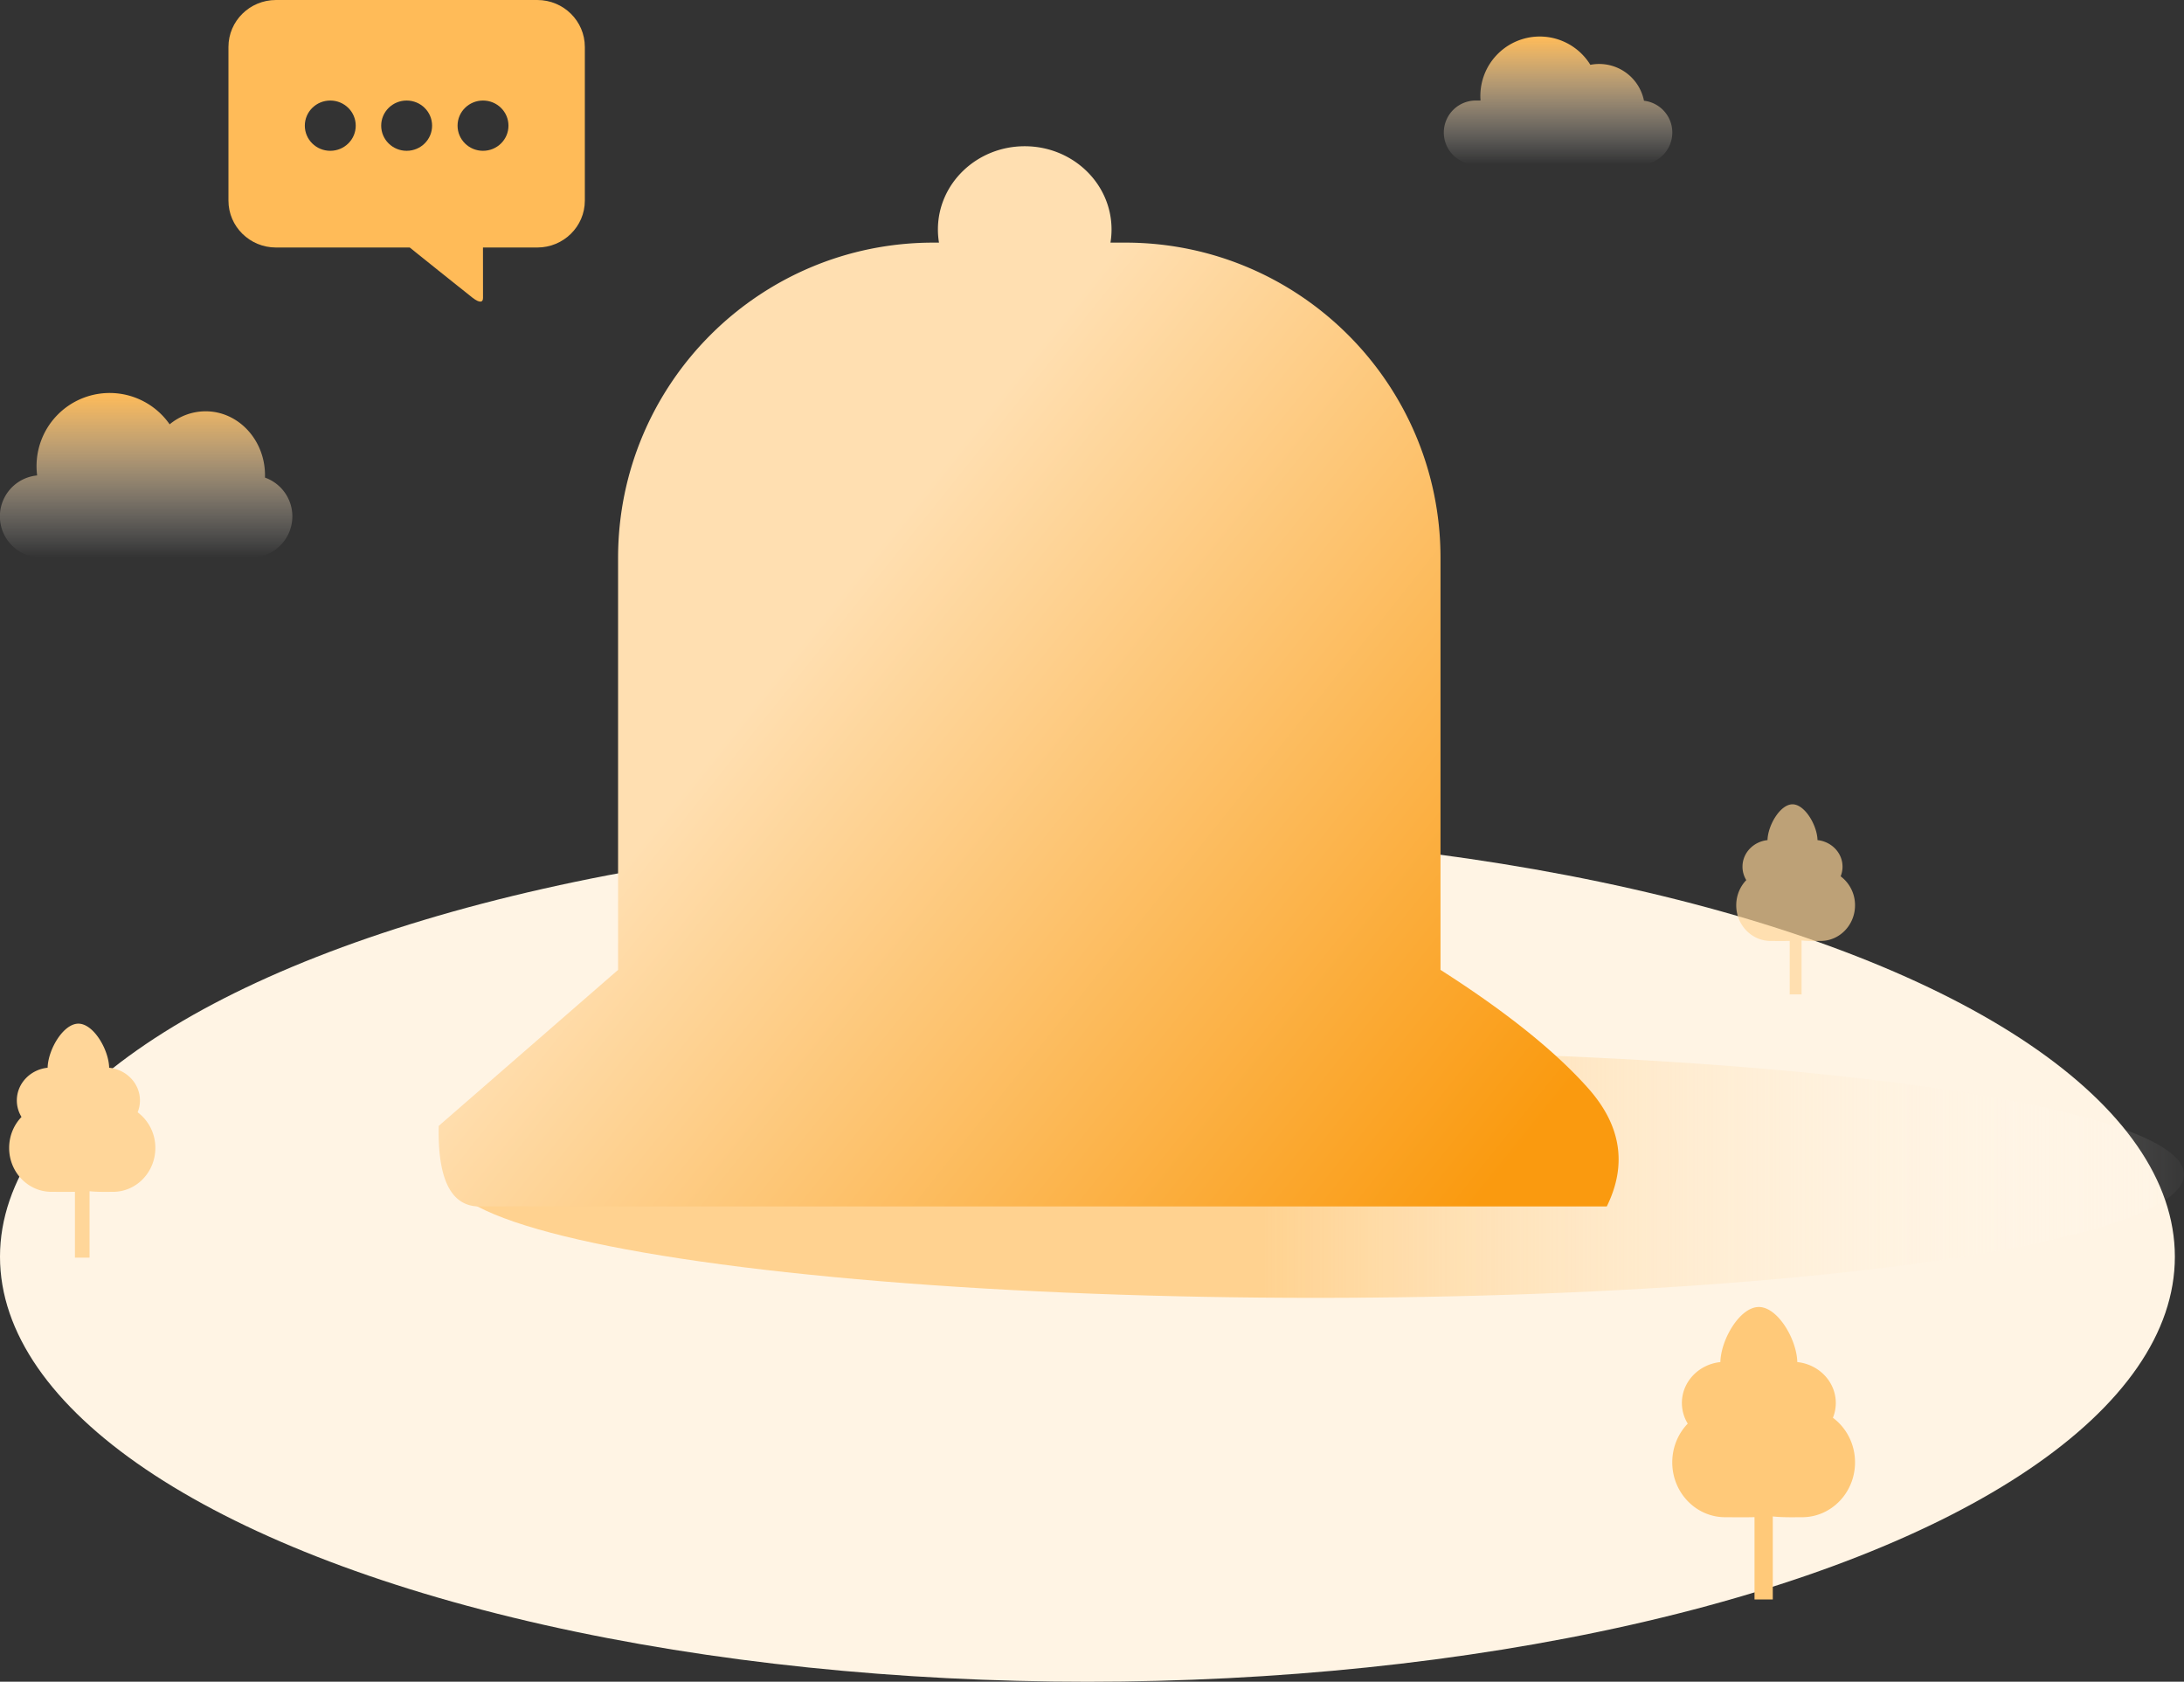 <svg width="239" height="184" xmlns="http://www.w3.org/2000/svg"><rect width="100%" height="100%" fill="#333333" stroke="none"/><defs><linearGradient x1="50%" y1="0%" x2="50%" y2="100%" id="a"><stop stop-color="#FFBB58" offset="0%"/><stop stop-color="#FFF" stop-opacity="0" offset="100%"/></linearGradient><linearGradient x1="50%" y1="0%" x2="50%" y2="100%" id="b"><stop stop-color="#FFBB58" offset="0%"/><stop stop-color="#FFF" stop-opacity="0" offset="100%"/></linearGradient><linearGradient x1="46.949%" y1="50%" x2="101.389%" y2="50%" id="c"><stop stop-color="#FFD290" offset="0%"/><stop stop-color="#FFF" stop-opacity="0" offset="100%"/></linearGradient><linearGradient x1="31.521%" y1="45.506%" x2="94.113%" y2="90.03%" id="d"><stop stop-color="#FFDFB1" offset="0%"/><stop stop-color="#FA9A0F" offset="100%"/></linearGradient></defs><g fill="none" fill-rule="evenodd"><path d="M-31-8h300v200H-31z"/><g><path d="M131.15 159.044L115 149" fill="#D8D8D8"/><path d="M58.799 0h-28.6C27.329 0 25 2.301 25 5.137V21.95c0 2.83 2.329 5.13 5.199 5.13h14.638s6.056 4.866 6.878 5.5c.821.63 1.153.488 1.142 0-.008-.49-.005-5.5-.005-5.5h5.947c2.875 0 5.201-2.3 5.201-5.13V5.137C64 2.301 61.674 0 58.799 0zM36.143 16.5c-1.537 0-2.786-1.227-2.786-2.75S34.606 11 36.143 11s2.786 1.227 2.786 2.75-1.249 2.75-2.786 2.75zm8.357 0c-1.537 0-2.786-1.227-2.786-2.75S42.963 11 44.5 11s2.786 1.227 2.786 2.75-1.249 2.75-2.786 2.75zm8.357 0c-1.537 0-2.785-1.227-2.785-2.75S51.32 11 52.857 11c1.537 0 2.786 1.227 2.786 2.75s-1.249 2.75-2.786 2.75z" fill="#FFBB58" fill-rule="nonzero"/><ellipse fill="#FFF4E4" cx="119" cy="137.5" rx="119" ry="46.5"/><path d="M4.065 52.02a8 8 0 0114.5-5.593A6.178 6.178 0 0122.5 45c3.59 0 6.5 3.134 6.5 7 0 .085-.001.17-.004.255A4.502 4.502 0 0127.5 61h-23a4.5 4.5 0 01-.435-8.98z" fill="url(#a)"/><path d="M162.019 11a6.5 6.5 0 0112.018-3.907 5.002 5.002 0 015.868 3.93A3.5 3.5 0 01179.5 18h-18a3.5 3.5 0 110-7h.519z" fill="url(#b)"/><ellipse fill="url(#c)" cx="144" cy="128.5" rx="95" ry="13.5"/><path d="M157.638 106.116c7.153 4.565 12.537 8.88 16.15 12.942 3.614 4.062 4.296 8.376 2.044 12.942H52.473c-3.095 0-4.584-2.936-4.467-8.809l19.632-17.075v-45.07c0-19.054 15.446-34.5 34.5-34.5h.618a8.804 8.804 0 01-.118-1.439c0-5.03 4.253-9.107 9.5-9.107s9.5 4.078 9.5 9.107c0 .49-.04.97-.118 1.438h1.618c19.054 0 34.5 15.447 34.5 34.5v45.07z" fill="url(#d)"/><path d="M9.8 130.333v7.267H8.2v-7.205c-.98.022-1.895.005-2.568.005-2.558 0-4.632-2.149-4.632-4.8 0-1.324.517-2.523 1.354-3.392a3.447 3.447 0 01-.512-1.808c0-1.853 1.474-3.38 3.37-3.578.046-1.985 1.707-4.822 3.367-4.822s3.32 2.837 3.367 4.822c1.896.198 3.37 1.725 3.37 3.578 0 .457-.09.894-.253 1.296A4.849 4.849 0 0117 125.6c0 2.651-2.074 4.8-4.632 4.8-.737 0-1.682.028-2.568-.067z" fill="#FFD699"/><path d="M194 165.916V175h-2v-9.007c-1.226.029-2.368.007-3.21.007-3.198 0-5.79-2.686-5.79-6 0-1.655.647-3.154 1.693-4.24a4.31 4.31 0 01-.64-2.26c0-2.317 1.842-4.224 4.211-4.473.059-2.481 2.134-6.027 4.21-6.027 2.075 0 4.15 3.546 4.209 6.027 2.369.249 4.212 2.156 4.212 4.473 0 .57-.112 1.117-.316 1.62 1.466 1.088 2.421 2.868 2.421 4.88 0 3.314-2.592 6-5.79 6-.92 0-2.102.035-3.21-.084z" fill="#FFC979"/><path d="M197.15 102.896v5.904h-1.3v-5.854c-.797.018-1.54.004-2.087.004-2.078 0-3.763-1.746-3.763-3.9 0-1.076.42-2.05 1.1-2.756a2.801 2.801 0 01-.416-1.469c0-1.506 1.198-2.746 2.738-2.907.038-1.613 1.387-3.918 2.736-3.918 1.349 0 2.698 2.305 2.736 3.918 1.54.161 2.738 1.401 2.738 2.907 0 .371-.073.726-.206 1.053A3.94 3.94 0 01203 99.05c0 2.154-1.685 3.9-3.763 3.9-.6 0-1.367.023-2.087-.054z" fill="#FFD597" opacity=".675"/></g></g></svg>